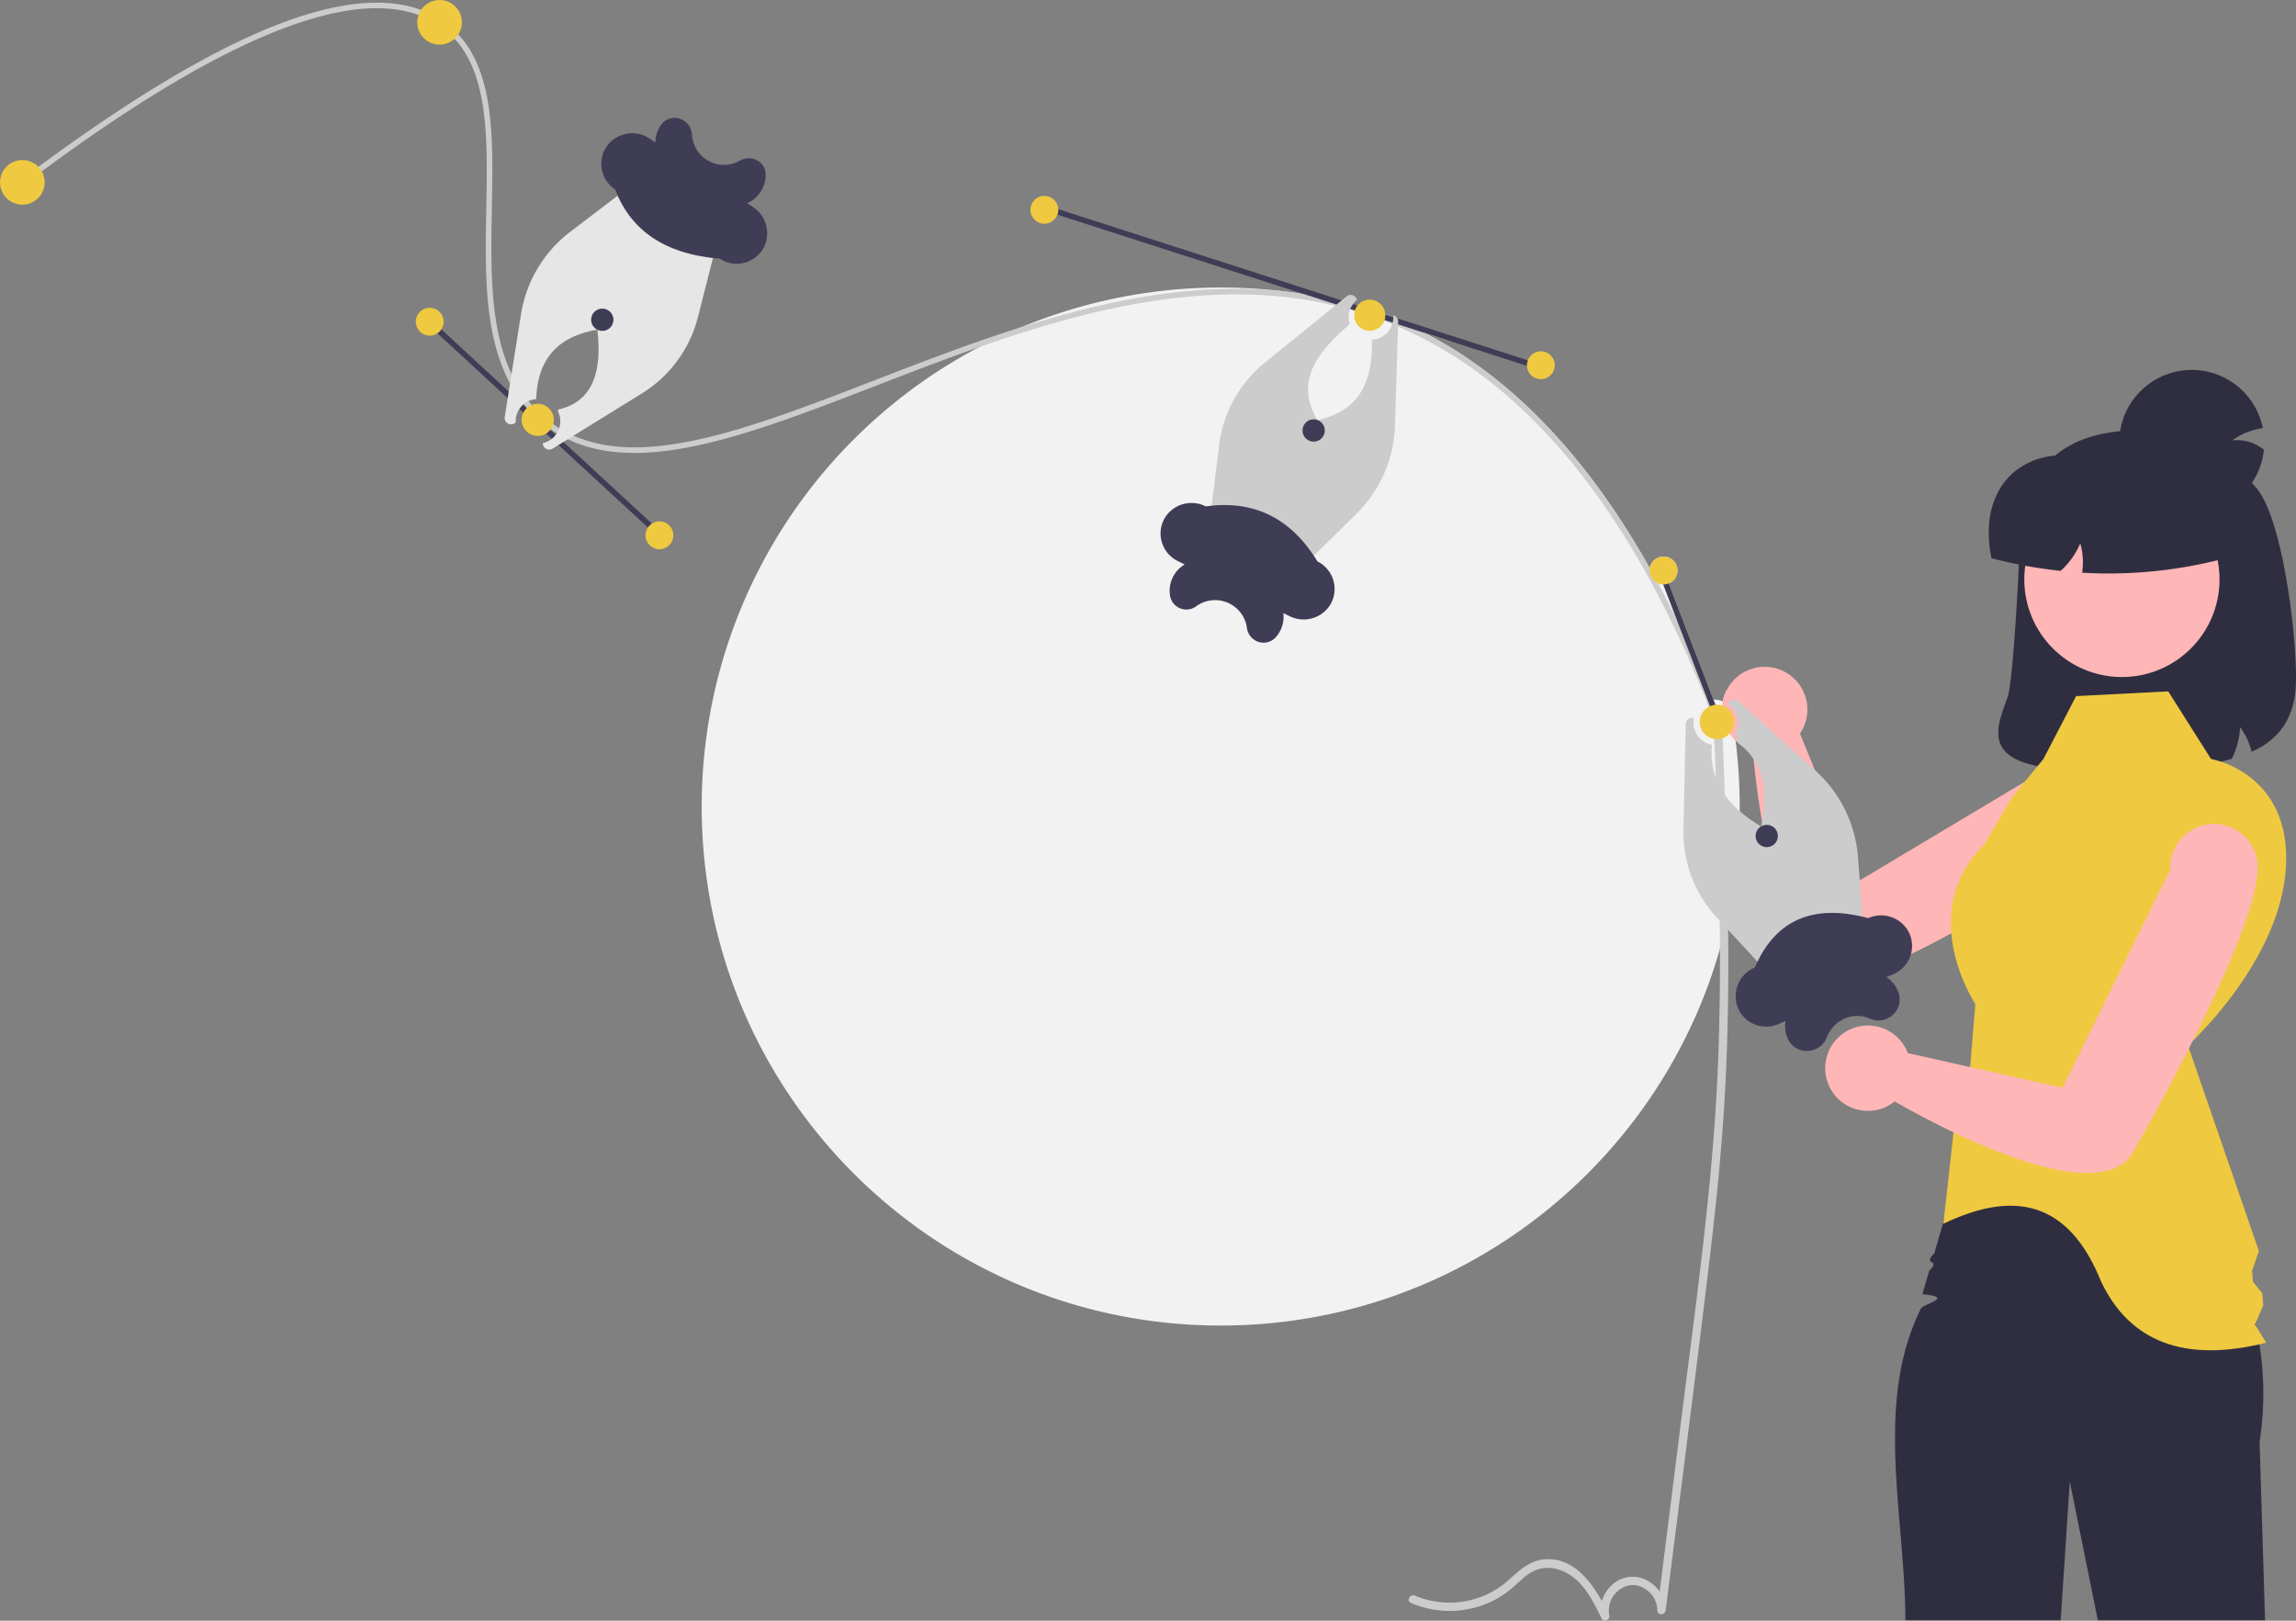 <svg data-name="Layer 1" xmlns="http://www.w3.org/2000/svg" width="822.842" height="580.81" viewBox="0 0 822.842 580.81" xmlns:xlink="http://www.w3.org/1999/xlink"><rect x="0" y="0" width="822.842" height="580.81" fill="#808080" stroke="none"/><path d="M812.055,448.637a186.535,186.535,0,0,1-5.05,43.22c-19.49,81.88-93.11,142.78-180.95,142.78-102.72,0-186-83.28-186-186A185.977,185.977,0,0,1,539.365,284.037c.01,0,.02-.01.03-.01q7.56-4.006,15.54-7.3a187.031,187.031,0,0,1,93.06-12.81c2.71.32,5.41.7,8.08,1.13q6.525,1.065,12.88,2.57,1.605.36,3.18.78c.21.05.41.11.62.16s.41.1.61.16h.01c.4.1.8.2,1.2.31.98.27,1.96.54,2.94.83q4.545,1.291,8.99,2.83c.47.16.93.32,1.4.48.24.09.47.17.71.26.25.08.49.17.74.26a184.001,184.001,0,0,1,19.5,8.35l-9.75-3.14c31.19,15.99,58.19,44.22,80.72,84.33a5.006,5.006,0,0,1,9.17-1.84,4.745,4.745,0,0,1,.35.67,5,5,0,0,1-2.6,6.58.498.498,0,0,1-.11.04l16.02,41.65a7.742,7.742,0,0,1,3.34.63,14.713,14.713,0,0,1,1.37-3.99c.32,1.38.62,2.77.91,4.17.1.52.21,1.03.3,1.55v.01q.825,4.125,1.44,8.33c.04.23.07.45.11.68v.01c.16,1.1.31,2.21.45,3.32q1.11,8.805,1.39,17.86C812.025,444.807,812.055,446.717,812.055,448.637Z" transform="translate(-188.579 -159.595)" fill="#f2f2f2"/><path d="M802.769,419.308c1.622,41.519,3.247,83.105,1.373,124.645-1.86,41.252-7.729,82.209-12.871,123.143l-8.737,69.559h3c.009-6.879-6.55-12.933-13.471-11.869-6.617,1.018-11.09,8.089-9.631,14.504l2.742-1.156c-4.559-9.196-11.579-21.084-23.677-19.643-5.686.677-9.349,4.965-13.498,8.423a31.786,31.786,0,0,1-32.268,4.542c-1.753-.762-3.282,1.822-1.514,2.59a35.124,35.124,0,0,0,29.502-.801,32.89,32.89,0,0,0,6.401-4.21c2.078-1.732,3.946-3.735,6.166-5.293,4.828-3.39,10.497-2.736,15.246.489,5.329,3.619,8.278,9.82,11.052,15.416.782,1.577,3.105.442,2.742-1.156a9.216,9.216,0,0,1,7.117-10.746c5.163-.875,10.099,3.844,10.092,8.909-.003,1.986,2.766,1.859,3,0,5.184-41.273,10.559-82.527,15.506-123.829,2.439-20.363,4.576-40.771,5.718-61.253,1.157-20.743,1.385-41.528,1.125-62.299-.293-23.333-1.203-46.652-2.114-69.967-.075-1.924-3.076-1.934-3,0Z" transform="translate(-188.579 -159.595)" fill="#ccc"/><path d="M942.955,458.867a549.218,549.218,0,0,1-55.05,35.2c-5.2,2.86-10.3,5.49-15.1,7.72-7.44,3.46-14.17,5.97-19.43,6.9l-.01.01c-.77.14-1.52.24-2.23.31-6.53.63-11.88-3.29-16.24-9.73-6.08-8.96-10.25-22.8-13.06-36.08-.561-2.62-1.061-5.21-1.51-7.74-2.1-11.69-3.15-22.03-3.58-26.91a15.159,15.159,0,0,1-5.42-2.85v-.01a9.05,9.05,0,0,1-.75-.65,14.623,14.623,0,0,1-1.51-1.64,15.116,15.116,0,0,1-3.35-9.53,15.238,15.238,0,0,1,1.65-6.9v-.01a15.293,15.293,0,1,1,26.28,15.52l5.39,13.16.01.01,15.979,38.98v.01l.17.41,59.03-35.29L922.465,434.827l1.59-.95A15.671,15.671,0,0,1,945.445,436.007h.01a15.717,15.717,0,0,1-2.5,22.86Z" transform="translate(-188.579 -159.595)" fill="#ffb6b6"/><path d="M805.935,420.327l-1.87.7q-1.935-5.19-3.94-10.21C772.385,341.327,735.265,296.267,689.595,276.627c-.69-.3-1.38-.59-2.08-.87-.93-.39-1.87-.77-2.81-1.12-1.52-.6-3.06-1.16-4.6-1.69q-3.089-1.065-6.19-1.97c-.5-.15-1.01-.3-1.51-.43-1.79-.51-3.57-.98-5.36-1.39-42.73-10.23-86.49.43-127.65,14.87-.01,0-.02.01-.03.01-12.57,4.41-24.91,9.18-36.89,13.81-44.3,17.12-83.25,32.17-110.4,19.16-1.04-.49-2.06-1.03-3.06-1.61-1.08-.63-2.15-1.31-3.19-2.03-.13-.09-.26-.18-.38-.28-1.12-.8-2.22-1.66-3.29-2.58a45.649,45.649,0,0,1-4.47-4.42c-.27-.3-.54-.6-.8-.91-.05-.07-.11-.14-.16-.2a47.987,47.987,0,0,1-5.36-7.98c-9.38-17.4-8.94-40.4-8.51-62.8.46-24.24.91-47.29-11.35-60.7a30.456,30.456,0,0,0-5.94-5.06,33.041,33.041,0,0,0-6.99-3.48c-26.37-9.56-71.71,9.25-135.04,56.05-2.1,1.55-4.21,3.13-6.35,4.74l-1.21-1.6c2.14-1.61,4.26-3.2,6.36-4.75,29.95-22.12,56.12-38.16,77.9-47.75,24.9-10.97,44.77-13.81,59.23-8.49a35.115,35.115,0,0,1,7.2,3.6,33.53,33.53,0,0,1,6.16,5.18c12.96,13.92,12.5,37.5,12.03,62.29-.4,21.07-.82,42.68,7.05,59.37a47.314,47.314,0,0,0,6.62,10.41c.16.19.33.38.49.57a45.248,45.248,0,0,0,4.45,4.42c.93.81,1.89,1.56,2.87,2.27a39.833,39.833,0,0,0,3.55,2.31,41.251,41.251,0,0,0,4.24,2.16c26.39,11.64,64.44-3.07,107.63-19.76,17.12-6.62,34.94-13.5,53.18-19.25,30.31-9.56,61.78-15.99,93.06-12.81,2.5.24,5.01.56,7.51.95,4.51.68,9.01,1.57,13.5,2.7,1.05.26,2.09.54,3.13.83.41.1.81.22,1.22.34.4.11.81.22,1.21.34,2.06.61,4.13,1.27,6.19,1.98,1.75.61,3.5,1.25,5.23,1.92.63.25,1.27.5,1.91.77.57.23,1.15.47,1.72.71,3.2,1.36,6.37,2.83,9.49,4.44,31.19,15.99,58.19,44.22,80.72,84.33,1,1.78,2,3.59,2.98,5.43q3.465,6.435,6.77,13.26,6.555,13.47,12.51,28.44,1.364,3.39,2.68,6.87C805.155,418.257,805.545,419.287,805.935,420.327Z" transform="translate(-188.579 -159.595)" fill="#ccc"/><circle cx="8.002" cy="65.351" r="8" fill="#EFC940"/><circle cx="157.535" cy="8.002" r="8" fill="#EFC940"/><rect x="383.404" y="256.559" width="2" height="113.719" transform="matrix(0.678, -0.735, 0.735, 0.678, -295.139, 224.19)" fill="#3f3d56"/><circle cx="154.006" cy="115.299" r="5" fill="#EFC940"/><path d="M425.005,218.257,411.525,228.517l-18.45,14.05a46.373,46.373,0,0,0-17.8,29.79l-3.37,21.24-.54,3.4-.42,2.66-.37,2.38L369.465,309.007a2.294,2.294,0,0,0,3.931,1.947,7.971,7.971,0,0,1,7.344-8.335c.525-15.642,9.013-22.634,21.875-24.873l.13-.15-.09.18c2.057,17.201-3.125,26.098-13.92,28.56l-.27.554c.087.167.176.333.252.509a7.987,7.987,0,0,1-5.603,10.995,2.294,2.294,0,0,0,.07.622,2.317,2.317,0,0,0,3.44,1.36l2.31-1.43,1.77-1.09,1.37-.85,2.05-1.27,24.47-15.13a45.248,45.248,0,0,0,20.13-27.44l5.8-22.81,4.18-16.42Z" transform="translate(-188.579 -159.595)" fill="#e6e6e6"/><circle cx="236.329" cy="191.83" r="5" fill="#EFC940"/><path d="M856.175,490.027l-1.15-15.39v-.01l-.58-7.73a46.39,46.39,0,0,0-15.28-31.15l-.12-.1-.01-.01-27.44-24.73a2.261,2.261,0,0,0-2.76-.25,2.186,2.186,0,0,0-.561.48,2.211,2.211,0,0,0-.416.764,7.981,7.981,0,0,1,2.584,10.65l.882,3.136v.01c9.155,6.836,11.387,17.131,8.41,30.03l.06.2-.1-.17c-11.761-6.995-18.794-16.207-17.6-29.279a7.985,7.985,0,0,1-6.42-9.532,2.19,2.19,0,0,0-.651-.099,2.06,2.06,0,0,0-.6.08,2.255,2.255,0,0,0-1.71,2.17l-.84,37.58a45.218,45.218,0,0,0,12.03,31.83l3.1,3.35,12.87,13.94L831.365,518.247l22-9.55.01-.01,4.06-1.76Z" transform="translate(-188.579 -159.595)" fill="#ccc"/><circle cx="192.713" cy="150.47" r="5.763" fill="#EFC940"/><circle cx="215.849" cy="114.593" r="4" fill="#3f3d56"/><polygon points="616.666 257.452 616.186 257.632 614.796 258.172 612.056 251.052 601.016 222.362 600.996 222.322 596.056 209.462 596.046 209.462 594.466 205.342 596.336 204.622 598.056 209.082 614.076 250.732 616.666 257.452" fill="#3f3d56"/><path d="M786.745,368.637a.498.498,0,0,1-.11.04,5.035,5.035,0,0,1-2,.38h-.01a5.129,5.129,0,0,1-1.82-.4,5.005,5.005,0,0,1-2.63-2.61,4.942,4.942,0,0,1-.35-2.82,5.006,5.006,0,0,1,9.17-1.84,4.745,4.745,0,0,1,.35.67A5,5,0,0,1,786.745,368.637Z" transform="translate(-188.579 -159.595)" fill="#EFC940"/><path d="M809.506,420.848a.287.287,0,0,1-.039.085v.008a5.806,5.806,0,0,1-.817,1.295,6.138,6.138,0,0,1-2.305,1.743,6.2,6.2,0,0,1-3.161.478v-.008a6.154,6.154,0,0,1-4.95-3.67,6.067,6.067,0,0,1-.409-3.593,6.141,6.141,0,0,1,3.601-4.518c.108-.046.224-.093.331-.131.131-.046.262-.093.393-.131a6.421,6.421,0,0,1,1.118-.224,4.287,4.287,0,0,1,.439-.023,5.97,5.97,0,0,1,2.575.486,6.241,6.241,0,0,1,1.403.817v.008a5.173,5.173,0,0,1,.586.509v.008a6.275,6.275,0,0,1,1.272,1.881A6.12,6.12,0,0,1,809.506,420.848Z" transform="translate(-188.579 -159.595)" fill="#EFC940"/><circle cx="633.161" cy="299.6" r="4" fill="#3f3d56"/><polygon points="552.916 130.852 552.306 132.752 547.216 131.112 520.276 122.442 510.526 119.302 501.036 116.252 499.086 115.622 496.336 114.732 485.396 111.212 483.906 110.742 478.976 109.152 467.496 105.452 466.926 105.272 378.945 76.952 373.566 75.222 374.176 73.322 379.266 74.962 480.826 107.652 484.896 108.962 486.036 109.322 488.936 110.262 497.846 113.122 499.326 113.602 500.746 114.062 547.536 129.122 552.916 130.852" fill="#3f3d56"/><path d="M689.615,274.457a2.188,2.188,0,0,0-.26-.77l-.03-.03a2.23,2.23,0,0,0-1.27-1.01.599.599,0,0,0-.18-.04h-.002a7.981,7.981,0,0,1-7.684,8.705l-.004.006c.534,14.78-4.298,25.598-19.46,28.79l-.12.17.06-.19c-8.308-14.153.343-24.53,11.627-34.32a8,8,0,0,1,2.604-8.672l-0-.008a2.286,2.286,0,0,0-.94-1.38,2.252,2.252,0,0,0-2.76.09l-1.79,1.45-.4.32-.05.05-1.4,1.13-.51.41-25.07,20.3a45.231,45.231,0,0,0-16.5,29.75L622.605,342.577l-2.07,16.82,25.49,12.56,12.08-11.89,16.52-16.27a46.377,46.377,0,0,0,13.9-31.8l1.07-35.37.02-.78.03-.94A3.187,3.187,0,0,0,689.615,274.457Z" transform="translate(-188.579 -159.595)" fill="#ccc"/><circle cx="374.27" cy="75.188" r="5" fill="#EFC940"/><circle cx="552.211" cy="130.884" r="5" fill="#EFC940"/><circle cx="470.787" cy="154.274" r="4" fill="#3f3d56"/><path d="M996.965,334.157c-.45-.5-.9-.98-1.36-1.46C984.295,320.807,969.515,313.757,955.715,313.757q-3.84,0-7.35.35-14.535,1.425-23.25,8.76-12.87,10.83-12.9,34.39c0,.87-.05,2.49-.13,4.64-.51,12.53-2.37,43.06-4.04,47.58-2.71,7.36-5.06,13.72-1.56,18.53,2.04,2.81,6.05,4.85,12.31,6.17,1.15.25,2.37.47,3.67.65a139.91,139.91,0,0,0,20.27,1.2c.89,0,1.78,0,2.71-.02h.01c3.21-.02,6.64-.11,10.28-.25,8.51-.33,19.18-1,28.76-3.21h.01c1.25-.28,2.48-.6,3.68-.94l.22-.06.1-.2a28.291,28.291,0,0,0,2.87-11.17,24.5,24.5,0,0,1,3.98,8.24l.15.57.54-.25a25.871,25.871,0,0,0,10.62-8.44,27.051,27.051,0,0,0,4.54-12.99C1012.575,394.687,1007.385,345.777,996.965,334.157Z" transform="translate(-188.579 -159.595)" fill="#2f2e41"/><path d="M1000.333,740.254h-59.93l-10.05-49.69-3.26,49.69h-55.67c-.029-36.827-11.285-77.843,5.572-111.671.877-1.76,12.481-4.14.518-5.159l.69-2.35,1.09-3.76.69-2.36s2.696-2.254.879-3.019.926-3.179.926-3.179l9.715-33.363.91-3.14h69.37a101.545,101.545,0,0,1,11.01,12.16c1.13,1.44,2.31,3,3.52,4.68.84,1.19,1.71,2.44,2.58,3.75a125.997,125.997,0,0,1,17.1,37.6v.01q.915,3.435,1.62,7.03v.01c.42,2.13.79,4.29,1.08,6.5.22,1.61.41,3.24.55,4.89a112.103,112.103,0,0,1-.87,27.42Z" transform="translate(-188.579 -159.595)" fill="#2f2e41"/><path d="M932.614,409.065l33.016-1.701,15.335,24.231s28.853,4.824,26.853,38.824-35.106,63.835-35.106,63.835l25.415,73.706L995.67,614.983l.315,3.943,3.353,4.176.345,4.319-2.971,6.833,4.04,6.543c-29.084,7.26-48.709-.128-59.125-21.781-11.938-29.795-32.044-32.636-56.583-20.845l3.668-32.917,4.531-6.076-2.531-7.924,3.805-7.622,1.984-24.211s-21.704-32.607,3.212-57.167l10-17,11.189-13.651Z" transform="translate(-188.579 -159.595)" fill="#EFC940"/><circle cx="760.449" cy="207.644" r="34.984" fill="#ffb6b6"/><path d="M972.015,323.757h-34.25a40.207,40.207,0,0,0-12.65-.89,26.552,26.552,0,0,0-14.3,5.53c-6.13,4.92-9.51,12.76-9.51,22.08a45.714,45.714,0,0,0,.92,8.87l.06.31.3.08q4.739,1.215,9.5,2.16c.76.15,1.53.3,2.3.44,4.16.77,8.32,1.38,12.45,1.82l.229.03.17-.15a28.326,28.326,0,0,0,6.87-9.71,24.425,24.425,0,0,1,.73,9.97l-.07.54.54.03q4.515.255,9.04.25a163.34,163.34,0,0,0,38.99-4.75c.84-.2,1.67-.41,2.5-.63l.38-.1V337.957A14.216,14.216,0,0,0,972.015,323.757Z" transform="translate(-188.579 -159.595)" fill="#2f2e41"/><path d="M999.915,320.791a25.99,25.99,0,1,1-.38-7.77,24.673,24.673,0,0,0-10.99,4.42,14.92,14.92,0,0,1,11.19,3.19C999.795,320.681,999.855,320.731,999.915,320.791Z" transform="translate(-188.579 -159.595)" fill="#2f2e41"/><path d="M452.577,254.117a10.913,10.913,0,0,1-6.045-1.831c-19.193-1.529-31.763-9.744-37.527-24.833a11.042,11.042,0,0,1-4.774-7.332,10.914,10.914,0,0,1,2.095-8.509,11.212,11.212,0,0,1,15.121-2.308l2.024,1.34a10.862,10.862,0,0,1,1.821-5.99l.144-.212a5.835,5.835,0,0,1,6.523-2.358,6.291,6.291,0,0,1,4.607,5.774,12.042,12.042,0,0,0,.188,1.523,11.493,11.493,0,0,0,16.971,7.789,6.429,6.429,0,0,1,6.274-.057,5.646,5.646,0,0,1,2.969,4.815,10.974,10.974,0,0,1-6.619,10.472l2.034,1.347a11.234,11.234,0,0,1,3.505,15.264,10.923,10.923,0,0,1-6.992,4.859A11.084,11.084,0,0,1,452.577,254.117Z" transform="translate(-188.579 -159.595)" fill="#3f3d56"/><path d="M641.437,389.918a5.936,5.936,0,0,1-1.74-.263,6.05,6.05,0,0,1-4.257-5.058l-.019-.135a11.498,11.498,0,0,0-18.212-7.54,5.926,5.926,0,0,1-9.301-3.774,10.977,10.977,0,0,1,5.235-11.267l-2.5-1.232a11.038,11.038,0,0,1-5.662-6.668,10.915,10.915,0,0,1,1.002-8.707,11.209,11.209,0,0,1,14.708-4.199c17.385-2.414,30.666,4.311,40.042,19.732a11.039,11.039,0,0,1,5.663,6.668,10.915,10.915,0,0,1-1.003,8.706,11.21,11.21,0,0,1-14.707,4.2l-2.178-1.073a10.852,10.852,0,0,1-1.049,6.172,10.982,10.982,0,0,1-1.633,2.437A5.848,5.848,0,0,1,641.437,389.918Z" transform="translate(-188.579 -159.595)" fill="#3f3d56"/><path d="M836.094,536.223a7.334,7.334,0,0,1-6.787-4.355l-.067-.151a10.855,10.855,0,0,1-.753-6.217l-2.557,1.111a11.001,11.001,0,0,1-14.553-5.896,11.236,11.236,0,0,1,6.104-14.422c7.163-16.539,20.293-23.108,40.623-17.652a11.217,11.217,0,0,1,14.489,4.9h0a10.913,10.913,0,0,1,.584,8.743,11.044,11.044,0,0,1-5.976,6.391l-2.556,1.11a10.858,10.858,0,0,1,4.03,4.791q.184.423.33.853a7.304,7.304,0,0,1-2.052,7.826,7.579,7.579,0,0,1-8.282,1.39,11.379,11.379,0,0,0-4.564-.974h-.057A11.725,11.725,0,0,0,843.88,530.068a11.869,11.869,0,0,0-.604,1.294,7.589,7.589,0,0,1-6.982,4.859C836.227,536.222,836.16,536.223,836.094,536.223Z" transform="translate(-188.579 -159.595)" fill="#3f3d56"/><path d="M986.385,455.473A15.666,15.666,0,0,0,966.377,471.25l-38.638,78.185-55.437-12.448a15.297,15.297,0,1,0-4.7,17.334c13.188,7.594,72.962,40.353,85.647,17.895,10.663-18.877,45.048-81.415,44.437-102.149A15.668,15.668,0,0,0,986.385,455.473Z" transform="translate(-188.579 -159.595)" fill="#ffb6b6"/><circle cx="490.881" cy="112.98" r="5.595" fill="#EFC940"/></svg>